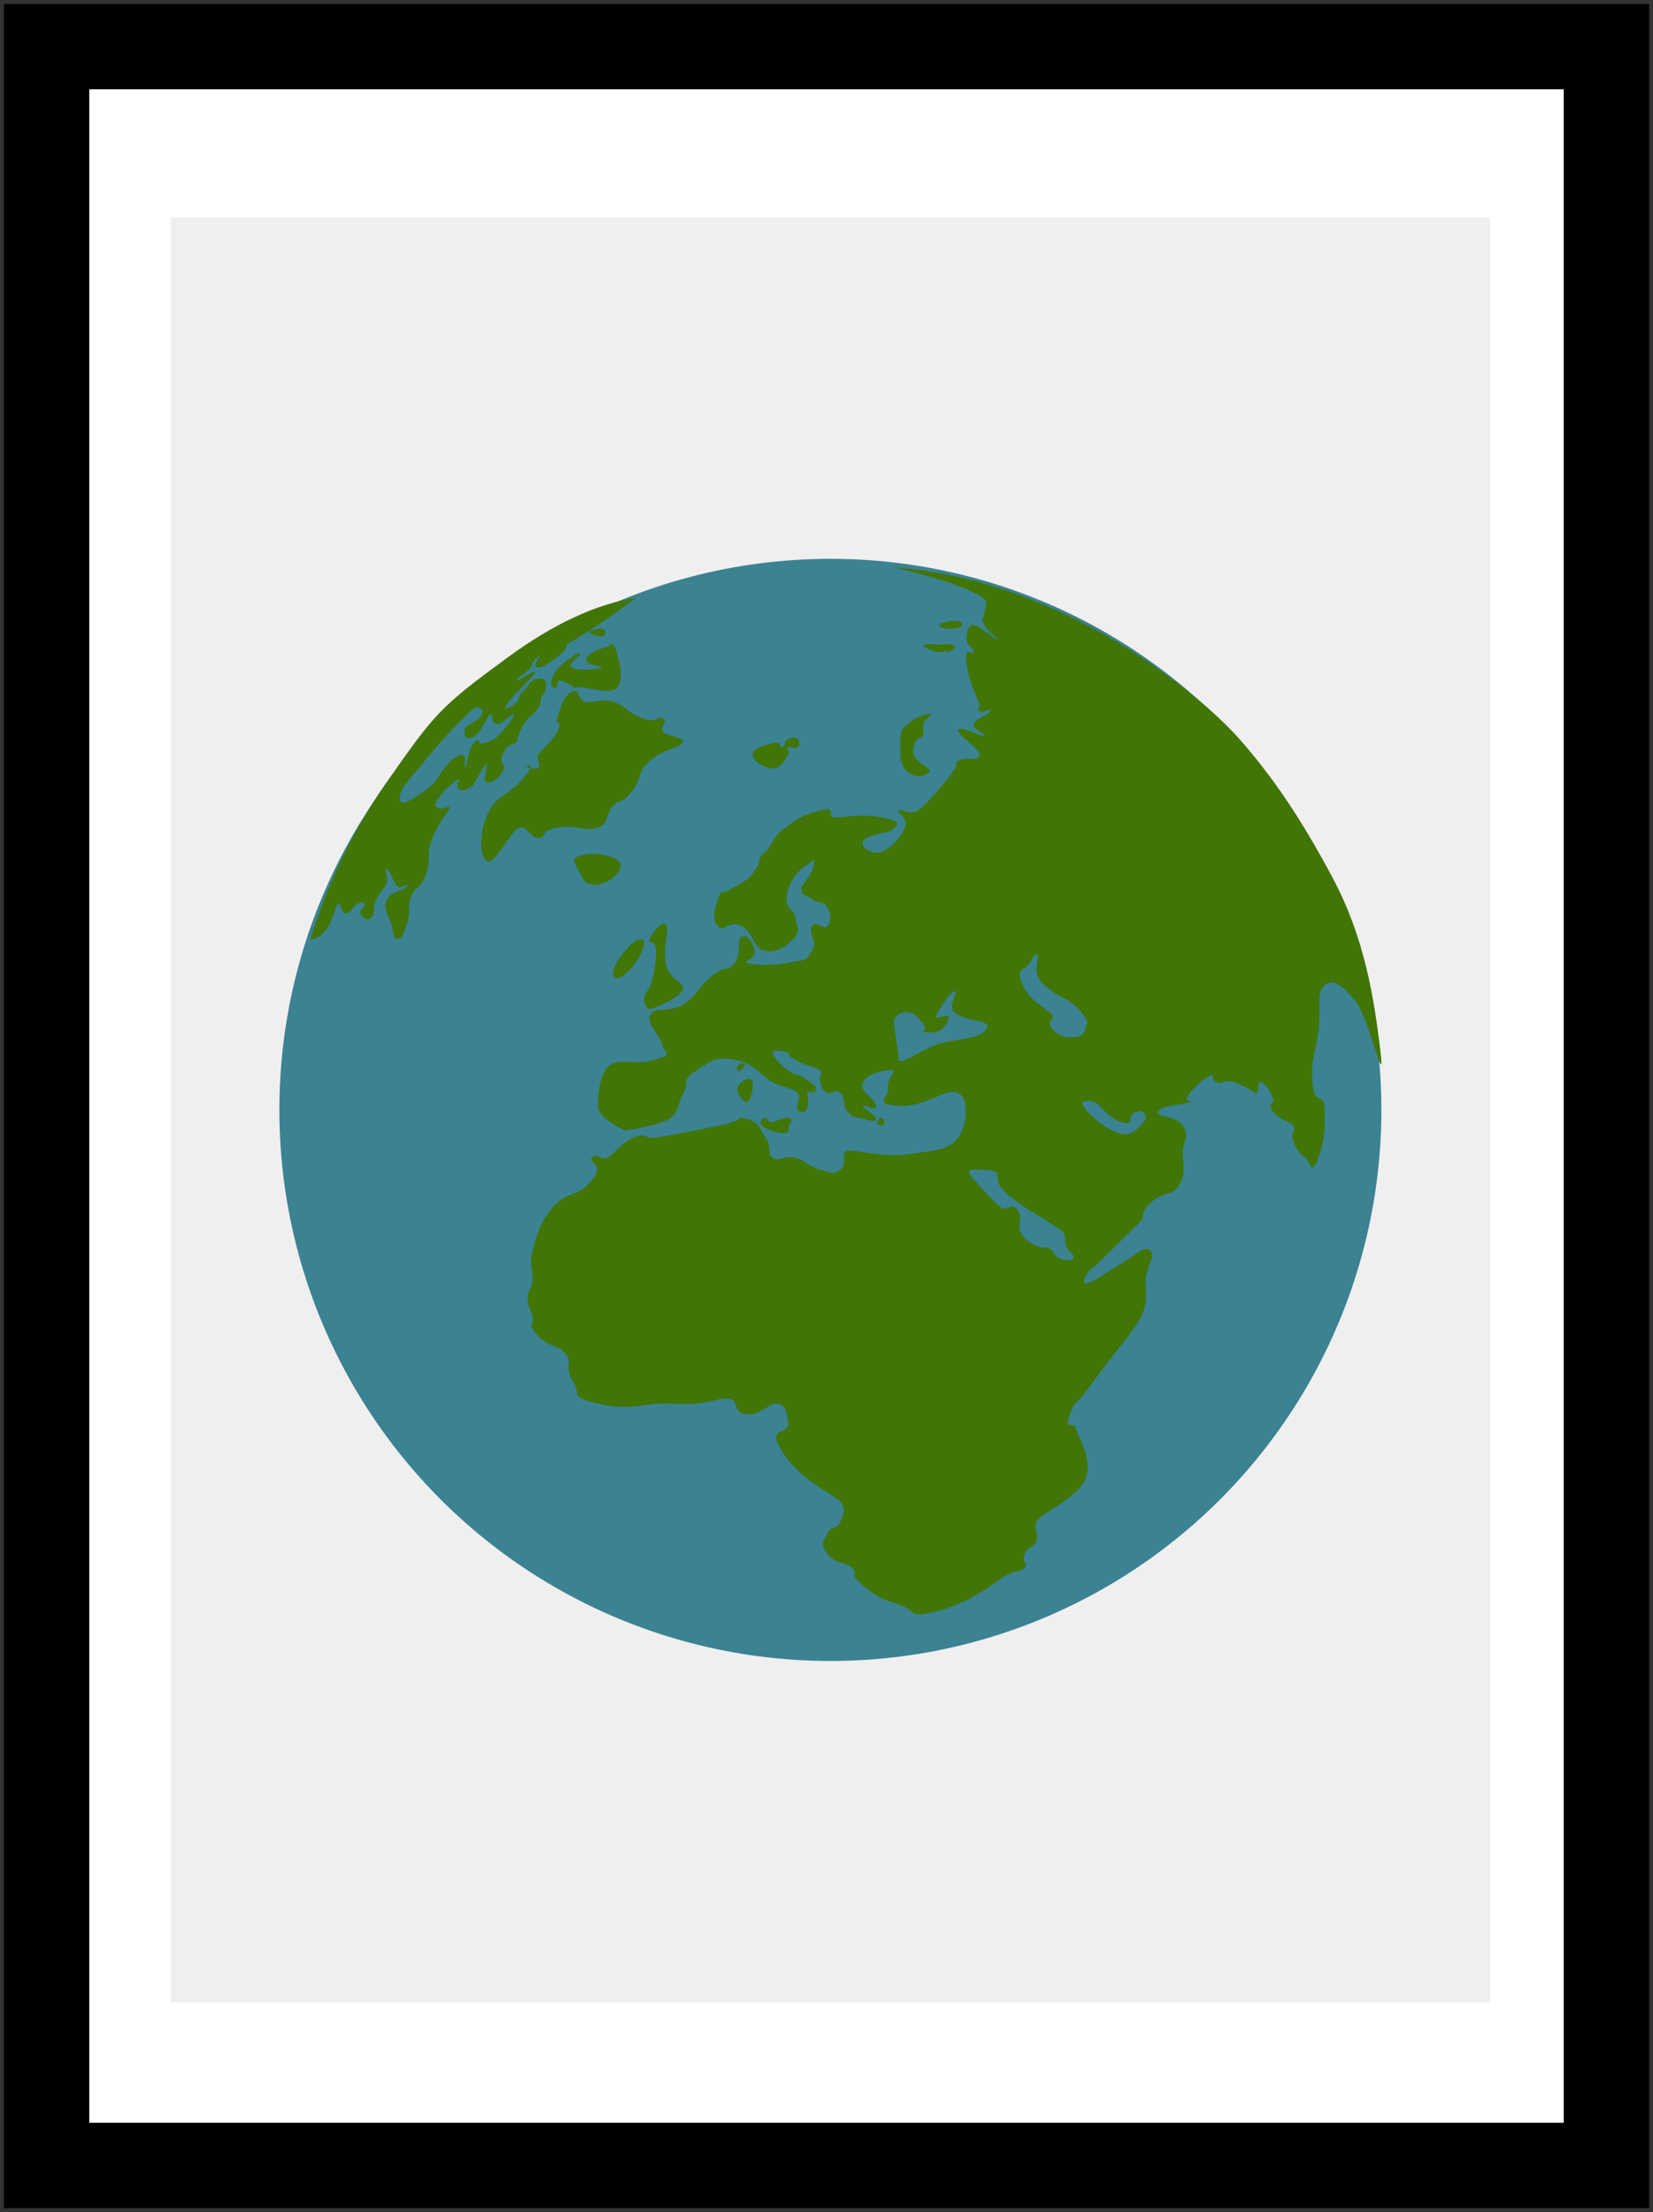 <?xml version="1.0" encoding="UTF-8"?>
<svg width="213px" height="285px" viewBox="0 0 213 285" version="1.1" xmlns="http://www.w3.org/2000/svg" xmlns:xlink="http://www.w3.org/1999/xlink">
    <rect x="0" y="0" width="213" height="285" fill="#333333" stroke="none"/>
    <!-- Generator: Sketch 50.2 (55047) - http://www.bohemiancoding.com/sketch -->
    <title>Group 114</title>
    <desc>Created with Sketch.</desc>
    <defs></defs>
    <g id="Page-1" stroke="none" stroke-width="1" fill="none" fill-rule="evenodd">
        <g id="Group-114" transform="translate(6, 6)" fill-rule="nonzero">
            <rect id="Rectangle-2" stroke="#000000" stroke-width="11" fill="#FFFFFF" x="0" y="0" width="201" height="273"></rect>
            <rect id="Rectangle-13" fill="#EFEFEF" x="16" y="22" width="170" height="230"></rect>
            <circle id="Oval-3" fill="#3B8293" cx="101" cy="137" r="71"></circle>
            <path d="M107.022,138.842 C107.134,139.041 107.849,139.064 107.974,138.842 C108.1,138.62 107.736,138 107.498,138 C107.26,138 106.909,138.643 107.022,138.842 Z" id="Path-55" fill="#417505"></path>
            <path d="M77.713,124 C78.136,124 81.551,122.614 81.948,121.552 C82.345,120.49 80.352,120.412 79.83,118.339 C79.309,116.267 80.338,113.871 79.83,113.138 C79.323,112.404 77.476,114.821 77.713,115.28 C77.949,115.738 78.888,114.715 78.419,118.339 C77.949,121.963 77.068,121.656 77.007,122.47 C76.946,123.284 77.289,124 77.713,124 Z" id="Path-56" fill="#417505"></path>
            <path d="M73.173,118.668 C73.788,116.993 75.454,115.515 75.902,115.227 C76.35,114.939 77.435,114.628 76.811,116.328 C76.187,118.028 74.721,119.456 74.234,119.769 C73.747,120.082 72.558,120.343 73.173,118.668 Z" id="Path-57" fill="#417505"></path>
            <path d="M63.098,79.332 C63.491,78.441 64.35,77.789 65.021,77.462 C65.693,77.136 67.32,76.61 66.944,77.462 C66.569,78.315 64.354,79.657 63.972,79.842 C63.591,80.028 62.706,80.223 63.098,79.332 Z" id="Path-67" fill="#417505"></path>
            <path d="M67.042,75.838 C66.809,75.615 67.599,75 68.066,75 C68.533,75 69.198,75.63 68.944,75.838 C68.689,76.047 67.276,76.061 67.042,75.838 Z" id="Path-68" fill="#417505"></path>
            <path d="M34,114.984 C36.336,107.525 39.606,100.797 43.81,94.799 C50.116,85.803 50.648,85.133 59.445,78.682 C65.31,74.382 70.828,71.821 76,71 C73.105,73.14 70.856,74.697 69.255,75.669 C66.854,77.128 67.461,76.829 65.577,77.778 C63.692,78.728 64.254,77.984 63.277,78.682 C62.301,79.38 62.821,79.515 62.204,80.188 C61.588,80.861 60.286,81.564 60.518,81.695 C60.751,81.825 63.162,80.131 62.971,80.64 C62.78,81.149 60.59,82.994 59.445,84.557 C58.301,86.119 60.132,84.849 60.518,84.557 C60.904,84.265 60.78,83.562 61.438,83.05 C62.096,82.538 62.306,81.393 63.584,81.393 C64.862,81.393 64.319,83.232 63.891,83.653 C63.462,84.074 63.957,84.335 63.277,85.31 C62.597,86.284 62.184,86.196 61.438,87.419 C60.691,88.641 60.695,89.425 60.518,89.678 C60.341,89.931 59.599,89.571 58.832,91.034 C58.065,92.496 59.352,92.308 58.832,93.293 C58.312,94.278 57.255,95.039 56.686,94.799 C56.117,94.56 56.962,92.209 56.686,92.389 C56.502,92.51 55.94,93.413 55,95.101 C54.222,95.785 53.608,95.986 53.161,95.703 C52.489,95.279 53.513,94.205 53.161,94.347 C52.809,94.49 51.506,95.383 50.555,96.758 C49.604,98.132 50.223,97.787 50.555,98.113 C50.887,98.44 52.043,97.634 51.934,98.113 C51.826,98.592 50.414,100 49.635,102.18 C48.856,104.361 49.623,104.606 48.869,106.699 C48.114,108.792 47.613,107.904 47.029,109.41 C46.445,110.916 46.977,111.326 46.416,113.025 C45.855,114.725 45.714,114.984 45.19,114.984 C44.666,114.984 44.704,114.038 44.423,113.025 C44.142,112.013 43.329,111.177 43.81,110.013 C44.292,108.849 45.921,108.854 46.416,108.205 C46.911,107.557 45.614,108.573 45.19,108.205 C44.766,107.838 44.223,106.081 43.81,105.946 C43.398,105.811 44.087,106.936 43.81,107.753 C43.533,108.571 42.962,108.807 42.431,110.013 C41.899,111.219 42.414,111.777 41.818,112.272 C41.222,112.768 40.643,112.154 40.438,111.67 C40.233,111.186 41.177,110.794 41.051,110.465 C40.925,110.135 40.438,110.239 39.978,110.465 C39.518,110.691 39.253,111.67 38.599,111.67 C37.944,111.67 37.929,110.138 37.526,110.465 C37.122,110.791 37.056,112.416 35.993,113.779 C35.284,114.687 34.62,115.089 34,114.984 Z M45.496,96.908 C45.496,98.246 47.738,96.611 49.175,95.553 C50.612,94.494 51.054,92.513 52.854,91.486 C54.654,90.458 53.564,93.121 53.927,92.841 C54.29,92.561 54.155,91.014 55,89.829 C55.845,88.643 55.585,89.972 56.073,89.829 C56.561,89.685 57.336,89.589 58.066,88.925 C58.796,88.261 60.212,86.573 60.212,86.063 C60.212,85.553 58.98,87.268 58.066,87.268 C57.152,87.268 57.602,85.817 57.146,86.063 C56.69,86.309 56.144,88.282 55,88.925 C53.856,89.567 53.738,88.376 53.927,87.87 C54.116,87.365 55.705,86.941 56.073,86.063 C56.441,85.184 55.442,84.962 55,85.31 C54.558,85.658 51.816,88.262 49.175,91.486 C46.534,94.709 45.496,95.571 45.496,96.908 Z" id="Combined-Shape" fill="#417505"></path>
            <path d="M109.339,67.056 C111.229,67.422 118.378,67.512 129.255,72.231 C140.132,76.951 149.63,84.562 153.767,89.281 C157.903,94 161.491,99.176 165.717,107.092 C169.942,115.008 171.079,122.924 171.845,129.166 C172.611,135.407 170.388,125.007 168.627,122.924 C166.866,120.841 165.755,120.019 164.644,120.945 C163.533,121.871 164.243,123.91 163.878,126.882 C163.513,129.854 162.864,130.317 163.112,133.428 C163.361,136.539 164.512,134.787 164.644,136.473 C164.777,138.159 164.816,140.607 163.878,143.171 C162.94,145.734 162.871,143.62 162.193,143.171 C161.515,142.722 161.113,142.251 160.661,141.04 C160.209,139.828 161.116,139.725 160.661,139.061 C160.206,138.396 158.952,138.438 158.057,137.234 C157.161,136.03 158.34,136.264 158.057,135.559 C157.773,134.854 157.216,133.674 156.524,133.428 C155.833,133.182 156.422,134.798 155.912,134.798 C155.401,134.798 154.498,133.834 153.001,133.428 C151.504,133.022 151.828,133.733 150.856,133.428 C149.884,133.123 150.518,132.348 150.09,132.515 C149.662,132.681 148.395,133.449 147.332,134.798 C146.27,136.147 147.723,135.786 147.332,136.016 C146.942,136.246 143.447,136.403 143.196,137.234 C142.945,138.064 145.485,137.612 146.413,139.061 C147.341,140.509 146.509,140.666 146.413,142.257 C146.317,143.848 146.921,145.106 145.954,146.672 C144.986,148.239 143.82,147.477 142.277,148.955 C140.734,150.434 141.619,150.569 141.051,151.239 C140.484,151.909 139.106,153.172 136.608,155.654 C134.111,158.135 134.493,157.271 133.851,158.546 C133.209,159.821 134.441,159.287 134.923,159.003 C135.244,158.813 136.879,157.798 139.826,155.958 C141.105,154.896 141.922,154.642 142.277,155.197 C142.81,156.029 141.911,156.858 141.664,158.546 C141.417,160.234 142.099,161.488 141.051,163.57 C140.004,165.651 137.977,167.745 134.923,171.942 C131.87,176.14 132.703,173.968 131.859,176.205 C131.015,178.441 132.392,177.051 132.625,178.031 C132.859,179.012 134.9,182.082 133.851,184.577 C132.802,187.073 128.029,188.992 127.57,190.058 C127.11,191.123 127.946,191.483 127.57,192.493 C127.193,193.503 126.482,193.153 126.038,194.168 C125.594,195.183 126.475,195.473 126.038,195.995 C125.6,196.516 124.856,196.345 123.74,196.908 C122.623,197.471 119.58,200.269 115.16,201.475 C110.741,202.681 112.382,201.543 109.798,200.714 C107.215,199.884 107.246,199.892 105.202,198.278 C103.159,196.664 104.731,196.806 103.824,195.995 C102.916,195.183 101.616,195.553 100.606,194.168 C99.597,192.783 100.184,192.611 100.606,191.58 C101.029,190.549 101.872,191.082 102.292,190.058 C102.712,189.033 102.993,188.311 102.292,187.47 C101.591,186.628 97.404,184.96 94.938,181.228 C92.472,177.497 95.771,179.111 95.551,177.27 C95.33,175.429 95.16,175.031 94.172,174.835 C93.184,174.638 92.048,176.389 90.189,176.205 C88.33,176.02 89.277,174.488 88.044,174.226 C86.812,173.963 85.906,174.685 83.754,174.835 C81.602,174.985 81.533,174.835 79.312,174.835 C77.09,174.835 74.916,175.811 71.039,174.835 C67.162,173.859 69.003,173.768 67.822,171.942 C66.64,170.116 67.862,169.68 66.902,168.441 C65.943,167.202 64.659,167.633 63.226,166.005 C61.792,164.378 62.928,164.784 62.613,163.57 C62.297,162.355 62,162.428 62,161.286 C62,160.144 62.494,160.182 62.613,159.003 C62.731,157.824 62.131,156.943 62.613,155.197 C63.095,153.451 63.394,151.738 65.217,149.564 C67.04,147.391 68.474,148.338 70.273,146.063 C72.071,143.788 69.734,143.954 70.273,143.171 C70.812,142.388 71.369,143.603 72.264,143.171 C73.16,142.739 73.826,141.347 75.635,140.583 C77.444,139.819 77.025,140.774 78.392,140.583 C79.759,140.392 82.463,139.897 86.512,139.061 C90.561,138.224 88.524,137.734 90.189,138.147 C91.854,138.561 91.665,139.13 92.64,140.583 C93.615,142.036 92.715,142.6 93.559,143.171 C94.404,143.741 95.067,142.822 96.47,143.171 C97.873,143.519 98.029,144.259 99.687,144.693 C101.345,145.127 101.333,145.355 102.292,144.693 C103.25,144.031 102.26,142.423 103.211,142.257 C104.161,142.092 107.96,143.171 111.024,142.714 C114.088,142.257 116.233,142.257 117.458,140.583 C118.684,138.908 118.902,135.573 117.458,134.798 C116.015,134.024 113.282,136.707 109.798,136.473 C106.315,136.238 108.627,135.426 108.42,134.189 C108.212,132.952 109.558,132.03 109.032,131.906 C108.506,131.781 105.817,132.119 105.202,133.428 C104.588,134.737 106.888,135.498 106.888,136.473 C106.888,137.447 105.202,136.106 105.202,136.473 C105.202,136.839 106.888,137.676 106.888,138.147 C106.888,138.618 106.015,138.349 105.202,138.147 C104.389,137.945 103.929,138.06 103.211,137.234 C102.493,136.408 103.027,135.485 102.292,134.798 C101.557,134.111 101.308,135.167 100.606,134.798 C99.905,134.429 99.935,134.207 99.687,133.428 C99.44,132.649 100.116,132.291 99.687,131.906 C99.258,131.52 98.005,131.383 96.47,130.536 C94.935,129.688 96.093,129.792 95.551,129.622 C95.009,129.452 93.559,129.14 93.559,129.622 C93.559,130.105 94.409,131.046 95.551,131.906 C96.693,132.765 96.593,132.138 98.002,133.124 C99.411,134.109 99.074,134.089 99.074,134.494 C99.074,134.763 98.717,134.814 98.002,134.647 C98.308,136.473 98.053,137.335 97.236,137.234 C96.01,137.082 97.464,135.51 96.776,134.798 C96.089,134.087 95.122,134.249 93.559,133.428 C91.996,132.607 91.204,130.931 88.657,130.536 C86.11,130.14 85.845,130.553 83.754,131.906 C81.664,133.258 82.894,133.337 82.069,134.798 C81.244,136.259 81.588,137.266 80.231,138.147 C78.874,139.028 74.562,139.669 74.562,139.669 C74.562,139.669 71.039,138.147 71.039,136.473 C71.039,134.798 71.345,131.944 72.724,131.145 C74.103,130.345 75.687,131.295 78.392,130.536 C81.098,129.776 79.419,129.567 79.312,128.557 C79.205,127.546 77.176,125.884 77.78,124.751 C78.383,123.617 80.142,124.596 82.069,123.381 C83.997,122.165 83.785,121.313 85.746,119.727 C87.707,118.141 87.646,119.379 88.657,118.053 C89.668,116.727 88.845,115.131 89.576,114.704 C90.307,114.276 91.084,115.562 91.261,116.53 C91.438,117.499 89.687,117.875 90.189,118.053 C90.691,118.231 92.944,118.524 95.551,118.053 C98.157,117.582 97.757,117.851 98.615,116.53 C99.472,115.21 98.051,114.239 98.615,113.334 C99.179,112.428 100.107,113.944 100.606,113.334 C101.106,112.723 101.081,111.733 100.606,110.898 C100.131,110.063 99.561,110.473 98.615,109.832 C97.669,109.191 97.236,109.369 97.236,108.614 C97.236,107.86 98.126,107.474 98.615,106.179 C99.104,104.884 98.868,104.659 98.615,104.961 C98.362,105.263 96.309,106.084 95.551,108.614 C94.792,111.145 96.242,110.907 96.47,112.116 C96.698,113.324 97.119,113.956 96.47,114.704 C95.821,115.451 94.383,116.877 92.64,116.53 C90.898,116.184 91.314,114.241 89.576,113.334 C87.838,112.427 87.306,114.241 86.512,113.334 C85.718,112.426 86.045,111.271 86.512,109.832 C86.979,108.394 87.271,109.209 88.044,108.614 C88.817,108.02 90.206,107.777 91.261,106.179 C92.317,104.581 91.468,105.375 91.874,104.656 C92.281,103.938 92.097,104.17 92.64,103.743 C93.183,103.316 93.564,101.889 94.938,100.851 C96.312,99.812 97.318,98.976 99.687,98.415 C102.056,97.854 100.469,99.225 101.372,99.328 C102.276,99.432 104.696,98.741 107.654,99.328 C110.611,99.916 109.419,100.371 109.032,100.851 C108.646,101.331 105.616,101.506 105.202,102.373 C104.789,103.24 106.575,104.194 107.654,103.743 C108.732,103.292 109.952,102.069 110.564,100.698 C111.177,99.328 109.544,98.731 109.798,98.415 C110.053,98.099 111.23,99.091 112.25,98.415 C113.27,97.739 114.375,96.433 116.233,94.153 C118.09,91.872 116.604,92.642 117.458,92.021 C118.313,91.401 120.216,92.204 120.216,91.26 C120.216,90.316 117.293,88.723 117.458,88.063 C117.624,87.404 120.172,88.825 120.829,88.825 C121.486,88.825 119.289,87.976 119.45,87.302 C119.612,86.628 121.347,86.17 121.595,85.628 C121.843,85.085 120.664,85.924 120.216,85.628 C119.768,85.331 120.332,85.144 120.216,84.714 C120.1,84.284 118.823,81.941 118.531,79.386 C118.239,76.831 119.45,78.728 119.45,78.016 C119.45,77.304 118.531,77.19 118.531,76.342 C118.531,75.493 118.775,74.515 119.45,74.515 C120.125,74.515 122.099,76.342 122.514,76.342 C122.929,76.342 121.392,75.583 120.829,74.515 C120.266,73.446 120.829,73.83 120.829,73.145 C120.829,72.46 121.396,71.673 120.829,71.166 C120.262,70.659 118.591,69.848 116.233,69.035 C113.875,68.221 107.448,66.689 109.339,67.056 Z M109.339,125.055 C108.879,125.512 109.798,129.128 109.798,130.383 C109.798,131.639 112.877,128.976 115.314,128.404 C117.75,127.833 118.73,127.831 119.756,127.491 C120.783,127.151 121.442,126.425 121.135,125.969 C120.829,125.512 118.003,125.412 116.999,124.446 C115.995,123.481 117.707,121.53 116.999,121.706 C116.291,121.882 114.638,124.66 114.548,125.055 C114.457,125.45 116.233,124.46 116.233,125.055 C116.233,125.65 115.687,126.431 115.16,126.73 C114.634,127.029 113.372,127.094 113.016,126.882 C112.66,126.67 113.644,126.802 113.016,125.969 C112.387,125.136 111.94,124.636 111.177,124.446 C110.415,124.257 109.798,124.599 109.339,125.055 Z M126.804,117.901 C126.112,119.169 124.816,118.518 125.731,120.793 C126.647,123.067 129.133,124.104 129.561,124.751 C129.99,125.398 128.703,125.624 129.561,126.578 C130.42,127.531 131.292,127.643 132.166,127.643 C133.039,127.643 133.612,127.488 133.851,126.578 C134.09,125.667 134.506,125.756 133.085,124.142 C131.663,122.528 130.565,122.533 129.561,121.706 C128.557,120.88 128.142,120.767 127.723,119.727 C127.304,118.687 127.885,117.462 127.723,117.139 C127.561,116.817 127.495,116.632 126.804,117.901 Z M134.004,137.082 C135.352,138.654 137.305,139.858 138.6,140.126 C139.895,140.394 140.862,139.097 141.358,138.604 C141.854,138.111 141.578,137.605 141.358,137.386 C141.137,137.167 141.076,136.969 140.132,137.386 C139.188,137.803 140.334,139.074 138.6,138.604 C136.866,138.134 135.704,136.224 135.076,136.016 C134.449,135.808 132.656,135.509 134.004,137.082 Z M118.99,145.302 C119.297,145.926 122.204,148.99 122.974,149.564 C123.744,150.138 124.3,148.816 125.118,149.869 C125.937,150.921 125,151.866 125.578,152.913 C126.156,153.961 127.081,154.243 127.723,154.588 C128.364,154.933 128.5,154.476 129.255,154.892 C130.01,155.309 129.728,155.811 130.48,156.11 C131.232,156.409 132.077,156.511 132.319,156.11 C132.561,155.71 131.705,155.385 131.4,154.588 C131.094,153.791 131.4,153.522 131.093,152.913 C130.787,152.305 127.093,150.312 125.655,149.26 C124.216,148.208 123.616,147.808 122.974,146.976 C122.331,146.145 122.667,145.302 122.361,144.997 C122.054,144.693 119.615,144.678 119.45,144.693 C119.285,144.708 118.684,144.678 118.99,145.302 Z" id="Combined-Shape" fill="#417505"></path>
            <path d="M89.011,134.137 C88.885,134.811 89.858,136.228 90.341,135.969 C90.824,135.709 91.209,133.601 90.873,133.139 C90.538,132.676 89.138,133.464 89.011,134.137 Z" id="Path-52" fill="#417505"></path>
            <path d="M89.169,131.147 C88.962,131.36 88.926,132 89.169,132 C89.413,132 90,131.323 90,131.147 C90,130.97 89.377,130.933 89.169,131.147 Z" id="Path-53" fill="#417505"></path>
            <path d="M92.445,138.034 C92.155,138.23 91.608,138.613 92.445,139.211 C93.282,139.81 94.611,140.031 95.187,139.996 C95.763,139.961 95.553,139.495 95.671,139.015 C95.789,138.535 96.348,138.171 95.671,138.034 C94.994,137.897 93.976,138.557 93.413,138.557 C92.85,138.557 92.735,137.838 92.445,138.034 Z" id="Path-54" fill="#417505"></path>
            <path d="M68.522,106.073 C69.14,107.141 69.195,108 70.65,108 C72.105,108 73.472,106.817 73.84,106.073 C74.209,105.329 74.011,104.828 72.473,104.321 C70.935,103.815 69.294,103.979 68.522,104.321 C67.751,104.663 67.905,105.005 68.522,106.073 Z" id="Path-58" fill="#417505"></path>
            <path d="M91,91.24 C91,92.085 92.506,93 93.582,93 C94.657,93 95.257,91.649 95.556,91.24 C95.854,90.831 95.278,90.509 95.556,90.292 C95.834,90.076 96.421,90.604 96.771,90.292 C97.121,89.981 97.029,89.439 96.771,89.209 C96.513,88.98 96.147,88.885 95.556,89.209 C94.965,89.534 95.238,90.171 94.797,90.292 C94.355,90.413 94.912,89.419 93.582,89.751 C92.252,90.083 91,90.395 91,91.24 Z" id="Path-59" fill="#417505"></path>
            <path d="M110.006,89.713 C110.006,91.482 109.868,92.363 110.946,93.426 C112.023,94.49 113.566,93.823 113.767,93.426 C113.967,93.03 112.177,92.143 111.886,91.57 C111.596,90.996 111.578,90.516 111.886,89.713 C112.195,88.91 112.778,89.168 112.983,88.713 C113.189,88.259 112.754,88.079 112.983,87.285 C113.212,86.492 114.525,86 113.767,86 C113.009,86 111.601,86.638 110.946,87.285 C110.291,87.932 110.006,87.945 110.006,89.713 Z" id="Path-60" fill="#417505"></path>
            <path d="M113.422,77.501 C113.988,77.795 114.407,78.045 115.317,77.993 C116.228,77.941 117.396,77.578 116.868,77.304 C116.341,77.03 113.98,76.976 113.422,77.008 C112.864,77.04 112.855,77.206 113.422,77.501 Z" id="Path-61" fill="#417505"></path>
            <path d="M115.033,77.16 C114.821,77.385 115.683,78 116.142,78 C116.602,78 117.2,77.362 116.934,77.16 C116.668,76.959 115.246,76.935 115.033,77.16 Z" id="Path-62" fill="#417505"></path>
            <path d="M115.408,74.258 C114.949,74.427 114.785,74.688 115.408,74.86 C116.031,75.032 117.043,75.061 117.588,74.86 C118.133,74.659 118.141,74.21 117.588,74.057 C117.035,73.904 115.867,74.089 115.408,74.258 Z" id="Path-63" fill="#417505"></path>
            <path d="M56.802,98.942 C55.639,101.586 55.831,104.564 56.802,104.972 C57.773,105.381 59.806,101.119 60.846,100.643 C61.886,100.167 62.184,101.957 63.393,101.957 C64.602,101.957 63.311,101.069 65.79,100.643 C68.269,100.217 69.532,101.224 71.033,100.643 C72.534,100.062 71.979,98.929 72.981,97.86 C73.982,96.79 73.964,97.745 75.377,96.004 C76.79,94.264 75.944,93.755 77.624,92.139 C79.305,90.522 81.639,90.374 81.969,89.665 C82.298,88.956 79.925,88.883 79.422,88.273 C78.919,87.663 80.141,87.052 79.422,86.572 C78.703,86.092 78.953,87.27 76.875,86.572 C74.798,85.874 74.618,84.881 72.981,84.408 C71.343,83.934 70.436,84.649 69.385,84.408 C68.334,84.167 68.761,82.464 67.588,83.171 C66.414,83.877 66.071,85.775 65.79,86.572 C65.509,87.37 66.604,86.698 65.79,88.273 C64.976,89.848 63.778,90.466 63.393,91.211 C63.008,91.956 63.823,92.505 63.393,92.912 C62.964,93.318 61.979,92.664 61.595,92.912 C61.212,93.159 63.625,91.519 61.595,94.072 C59.566,96.624 57.964,96.298 56.802,98.942 Z" id="Path-64" fill="#417505"></path>
            <path d="M69.525,78.997 C69.658,78.248 71.258,77.566 71.976,77.425 C72.693,77.283 72.909,76.183 73.507,78.211 C74.106,80.239 74.22,81.825 73.507,82.613 C72.795,83.4 70.384,82.768 69.525,82.613 C68.952,82.509 68.441,82.509 67.993,82.613 C67.123,81.984 66.511,81.67 66.155,81.67 C65.622,81.67 65.905,82.987 65.389,82.613 C64.873,82.239 64.867,81.794 65.389,80.883 C65.911,79.972 66.564,79.451 67.227,78.997 C67.89,78.543 68.619,77.899 68.759,78.211 C68.899,78.523 66.928,79.521 67.687,80.019 C68.446,80.517 71.145,80.225 71.516,80.019 C71.887,79.813 69.392,79.746 69.525,78.997 Z" id="Path-66" fill="#417505"></path>
            <path d="M70,75.439 C70,75.208 71.278,74.901 71.68,75.031 C72.083,75.161 72.13,75.873 71.68,75.982 C71.231,76.091 70,75.67 70,75.439 Z" id="Path-69" fill="#417505"></path>
        </g>
    </g>
</svg>